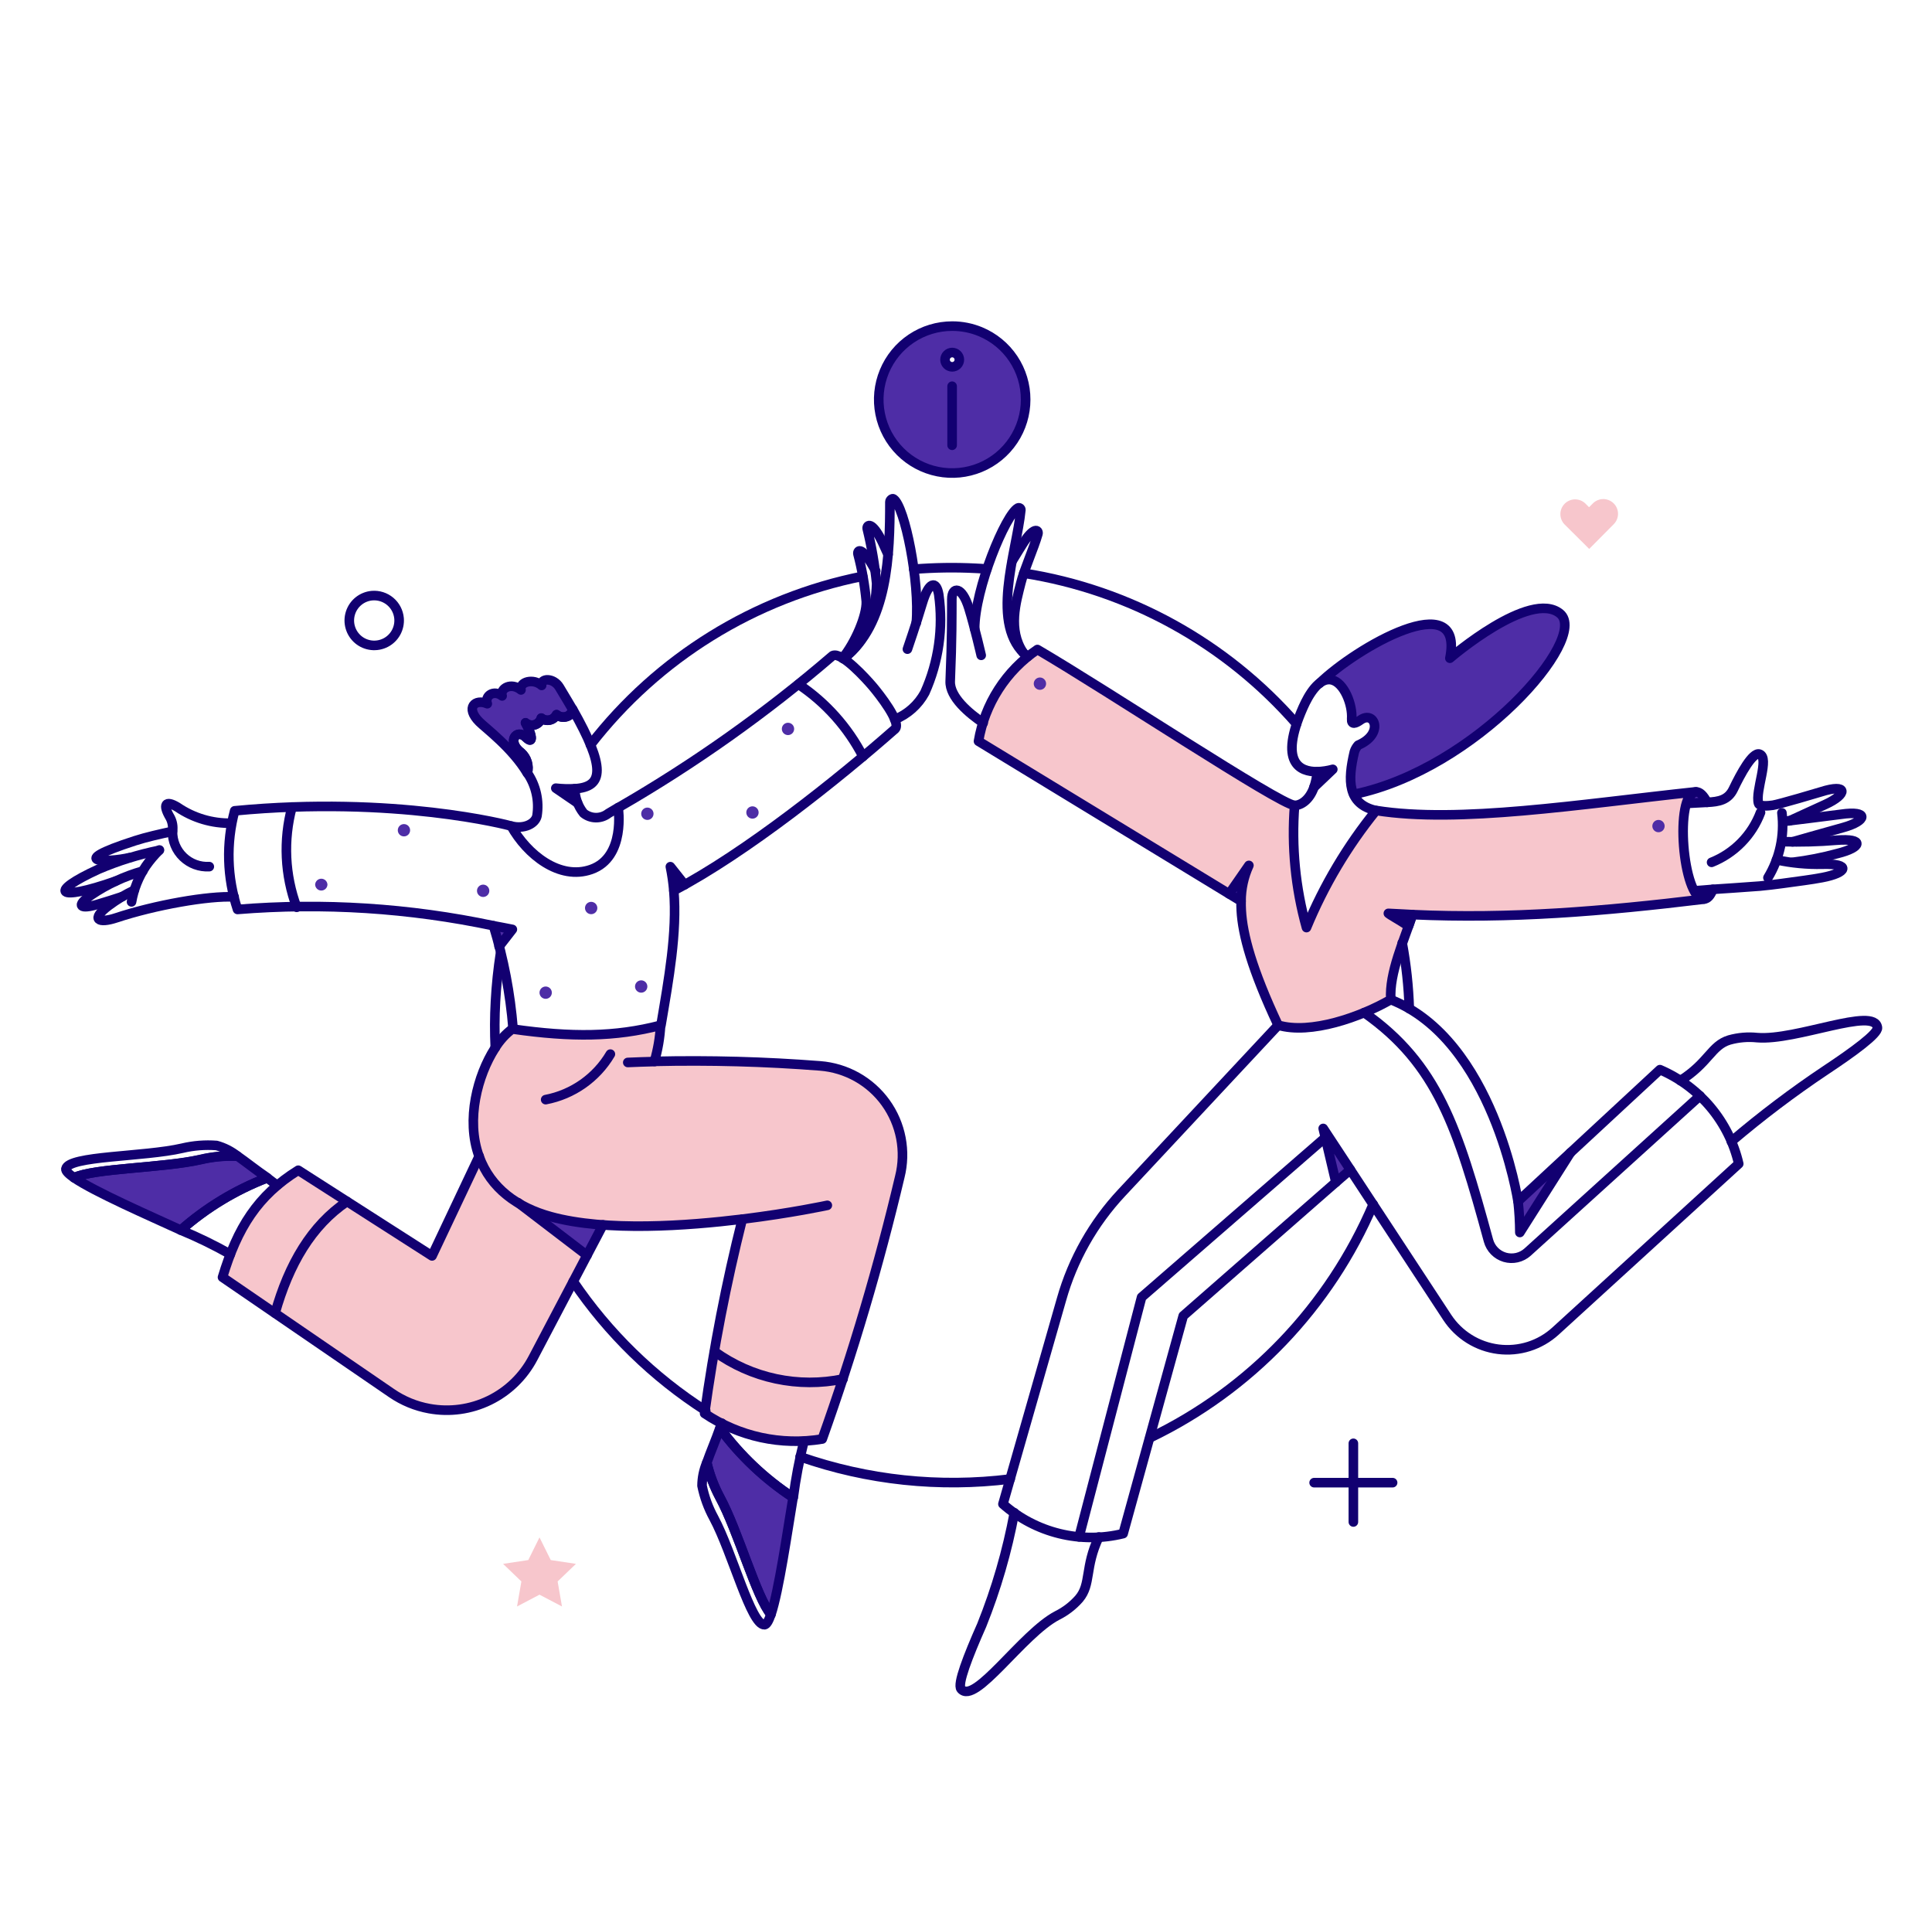 <svg width="155" height="154" viewBox="0 0 155 154" fill="none" xmlns="http://www.w3.org/2000/svg">
<g filter="url(#filter0_d_79_4952)">
<path d="M136.706 68.122C134.966 68.122 134.31 59.649 136.052 59.513C126.638 60.515 116.973 62.055 110.402 61.011C108.096 63.856 106.214 67.02 104.816 70.405C103.928 67.219 103.605 63.901 103.861 60.604C102.611 60.502 88.972 51.458 83.229 48.099C81.984 48.941 80.922 50.028 80.11 51.292C79.298 52.557 78.751 53.974 78.503 55.456L98.631 67.701L100.216 65.419C99.846 66.33 99.638 67.3 99.604 68.283C99.546 70.261 100.185 73.154 102.569 78.232C104.896 78.93 108.692 77.854 111.585 76.182C111.454 74.364 112.341 72.14 113.01 70.279C112.496 69.903 111.957 69.563 111.396 69.261C119.926 69.823 127.953 69.187 136.706 68.122Z" fill="#F7C6CC"/>
<path d="M65.793 81.484C61.372 81.138 56.936 81.017 52.503 81.121C52.78 80.179 52.945 79.208 52.997 78.227C49.362 79.172 45.843 79.202 41.161 78.533V78.475C38.986 79.914 37.087 85.016 38.451 88.766L34.676 96.739L23.916 89.874C20.674 91.895 19.045 94.484 17.852 98.453L31.419 107.744C32.329 108.369 33.361 108.794 34.447 108.991C35.533 109.188 36.648 109.152 37.72 108.887C38.791 108.622 39.794 108.133 40.663 107.452C41.532 106.772 42.246 105.915 42.76 104.938L47.093 96.694L41.624 92.517C42.426 92.985 43.288 93.343 44.185 93.582C48.649 94.818 55.177 94.324 59.568 93.786C58.277 98.922 57.267 104.126 56.544 109.373C59.313 111.236 62.689 111.969 65.981 111.423C68.44 104.531 70.518 97.508 72.205 90.387C72.457 89.374 72.485 88.317 72.288 87.292C72.09 86.267 71.672 85.297 71.061 84.45C70.451 83.603 69.664 82.899 68.754 82.386C67.844 81.874 66.833 81.567 65.793 81.484Z" fill="#F7C6CC"/>
<path d="M129.465 36.379C129.301 36.213 129.09 36.099 128.86 36.053C128.631 36.007 128.392 36.031 128.176 36.121C128.033 36.181 127.902 36.269 127.793 36.379L127.487 36.685L127.181 36.379C126.957 36.168 126.659 36.052 126.351 36.056C126.043 36.061 125.749 36.185 125.531 36.403C125.314 36.621 125.189 36.915 125.185 37.223C125.181 37.531 125.297 37.829 125.508 38.052L127.498 40.03L129.461 38.052C129.628 37.888 129.742 37.677 129.788 37.448C129.835 37.218 129.812 36.98 129.722 36.764C129.663 36.62 129.575 36.489 129.465 36.379Z" fill="#F7C6CC"/>
<path d="M46.206 121.441L44.185 121.136L43.283 119.318L42.382 121.136L40.361 121.441L41.83 122.852L41.481 124.859L43.283 123.913L45.086 124.859L44.737 122.852L46.206 121.441Z" fill="#F7C6CC"/>
<path d="M106.942 57.707L105.411 59.161C105.553 58.758 105.641 58.337 105.673 57.911C106.102 57.89 106.528 57.822 106.942 57.707Z" fill="#4E2DA6"/>
<path d="M113.311 69.358C113.209 69.648 113.107 69.954 112.991 70.276C112.477 69.9 111.938 69.56 111.377 69.258C112.031 69.285 112.671 69.329 113.311 69.358Z" fill="#4E2DA6"/>
<path d="M125.147 45.22C122.765 43.242 116.307 48.797 116.307 48.797C117.498 42.922 108.774 47.955 105.837 50.818C107.349 49.611 108.556 52.228 108.425 53.711C108.425 54.061 108.614 54.134 109.152 53.755C110.272 52.941 111.072 54.875 108.963 55.776C108.822 55.929 108.718 56.113 108.657 56.312C108.271 57.409 108.245 58.601 108.584 59.714C118.371 57.711 127.517 47.183 125.147 45.22Z" fill="#4E2DA6"/>
<path d="M108.338 89.83L107.175 90.834L106.157 86.515L108.338 89.83Z" fill="#4E2DA6"/>
<path d="M76.392 22.159C75.227 22.159 74.088 22.504 73.118 23.152C72.149 23.799 71.394 24.72 70.948 25.797C70.502 26.873 70.385 28.058 70.613 29.201C70.84 30.344 71.401 31.394 72.225 32.219C73.05 33.043 74.1 33.604 75.243 33.831C76.386 34.059 77.571 33.942 78.648 33.496C79.725 33.05 80.645 32.295 81.292 31.326C81.94 30.357 82.285 29.217 82.285 28.052C82.287 26.886 81.943 25.745 81.296 24.775C80.648 23.805 79.727 23.049 78.65 22.604C77.934 22.308 77.167 22.157 76.392 22.159ZM76.538 31.639C76.538 31.678 76.523 31.715 76.495 31.742C76.468 31.77 76.431 31.785 76.392 31.785C76.373 31.786 76.354 31.783 76.336 31.776C76.317 31.769 76.301 31.759 76.287 31.745C76.273 31.731 76.263 31.715 76.256 31.696C76.249 31.678 76.246 31.659 76.247 31.639V27.073C76.247 27.035 76.263 26.998 76.29 26.971C76.317 26.944 76.354 26.928 76.392 26.928C76.412 26.927 76.431 26.93 76.449 26.937C76.468 26.944 76.484 26.954 76.498 26.968C76.511 26.982 76.522 26.998 76.529 27.017C76.536 27.035 76.539 27.054 76.538 27.073V31.639ZM75.985 24.864C75.99 24.757 76.036 24.656 76.113 24.582C76.19 24.508 76.293 24.467 76.4 24.467C76.507 24.467 76.609 24.508 76.687 24.582C76.764 24.656 76.81 24.757 76.814 24.864C76.81 24.971 76.764 25.072 76.687 25.146C76.609 25.22 76.507 25.261 76.4 25.261C76.293 25.261 76.19 25.22 76.113 25.146C76.036 25.072 75.99 24.971 75.985 24.864Z" fill="#4E2DA6"/>
<path d="M41.539 92.462L47.094 96.693L48.388 94.25C45.998 94.189 43.654 93.577 41.539 92.462Z" fill="#4E2DA6"/>
<path d="M46.337 60.415L44.592 59.238C45.094 59.298 45.599 59.317 46.105 59.296C46.144 59.675 46.222 60.05 46.337 60.415Z" fill="#4E2DA6"/>
<path d="M100.195 65.417C99.825 66.329 99.618 67.298 99.583 68.282L98.609 67.685L100.195 65.417Z" fill="#4E2DA6"/>
<path d="M53.782 65.519C53.912 66.153 54.004 66.794 54.059 67.438C54.335 67.307 54.64 67.147 54.946 66.987L53.782 65.519Z" fill="#4E2DA6"/>
<path d="M57.751 110.565C57.418 111.525 56.995 112.484 56.705 113.327C56.931 114.295 57.283 115.228 57.751 116.104C59.22 118.824 60.689 124.16 61.852 125.498C62.492 123.593 63.175 118.81 63.626 116.119C61.356 114.628 59.368 112.747 57.751 110.565Z" fill="#4E2DA6"/>
<path d="M19.045 88.725C18.053 88.681 17.06 88.774 16.093 89.001C13.069 89.699 7.529 89.699 5.944 90.47C7.602 91.604 12.036 93.538 14.508 94.672C16.552 92.87 18.901 91.447 21.445 90.47C20.587 89.888 19.772 89.234 19.045 88.725Z" fill="#4E2DA6"/>
<path d="M44.883 51.125C44.404 50.34 43.353 50.384 43.459 50.98C42.805 50.398 41.671 50.674 41.801 51.343C41.016 50.704 40.1 51.212 40.288 51.823C39.606 51.3 38.864 51.823 39.097 52.449C38.123 52.027 37.308 52.755 38.457 53.903C38.952 54.397 41.103 55.996 42.31 58.017C42.384 57.726 42.377 57.421 42.29 57.134C42.203 56.847 42.039 56.589 41.815 56.388C40.623 55.487 41.437 54.412 42.193 55.152C42.862 55.807 42.645 54.846 42.164 53.989C42.264 54.075 42.383 54.135 42.512 54.162C42.641 54.19 42.774 54.185 42.9 54.147C43.026 54.11 43.141 54.041 43.233 53.947C43.326 53.854 43.393 53.738 43.429 53.612C43.525 53.684 43.635 53.734 43.752 53.759C43.868 53.785 43.989 53.784 44.106 53.758C44.222 53.731 44.332 53.68 44.426 53.607C44.521 53.534 44.599 53.441 44.654 53.336C45.19 53.713 45.919 53.481 45.948 52.914C45.625 52.36 45.262 51.749 44.883 51.125Z" fill="#4E2DA6"/>
<path d="M41.105 70.549L40.044 71.916C39.899 71.35 39.753 70.797 39.593 70.259C40.085 70.347 41.105 70.549 41.105 70.549Z" fill="#4E2DA6"/>
<path d="M26.271 66.958C26.266 67.086 26.212 67.207 26.12 67.295C26.028 67.384 25.905 67.433 25.777 67.433C25.649 67.433 25.527 67.384 25.435 67.295C25.343 67.207 25.288 67.086 25.283 66.958C25.288 66.831 25.343 66.71 25.435 66.621C25.527 66.533 25.649 66.483 25.777 66.483C25.905 66.483 26.028 66.533 26.12 66.621C26.212 66.71 26.266 66.831 26.271 66.958Z" fill="#4E2DA6"/>
<path d="M32.902 62.596C32.902 62.661 32.89 62.725 32.865 62.785C32.84 62.845 32.803 62.9 32.758 62.946C32.712 62.992 32.657 63.028 32.597 63.053C32.537 63.078 32.473 63.09 32.408 63.09C32.343 63.09 32.279 63.078 32.219 63.053C32.159 63.028 32.104 62.992 32.058 62.946C32.013 62.9 31.976 62.845 31.951 62.785C31.926 62.725 31.914 62.661 31.914 62.596C31.914 62.465 31.966 62.339 32.058 62.246C32.151 62.154 32.277 62.102 32.408 62.102C32.539 62.102 32.665 62.154 32.758 62.246C32.85 62.339 32.902 62.465 32.902 62.596Z" fill="#4E2DA6"/>
<path d="M39.257 67.453C39.257 67.584 39.205 67.71 39.112 67.803C39.019 67.895 38.893 67.948 38.762 67.948C38.631 67.948 38.505 67.895 38.412 67.803C38.319 67.71 38.267 67.584 38.267 67.453C38.267 67.322 38.319 67.196 38.412 67.103C38.505 67.01 38.631 66.958 38.762 66.958C38.893 66.958 39.019 67.01 39.112 67.103C39.205 67.196 39.257 67.322 39.257 67.453Z" fill="#4E2DA6"/>
<path d="M47.923 68.834C47.923 68.965 47.87 69.091 47.778 69.184C47.685 69.277 47.559 69.329 47.428 69.329C47.297 69.329 47.171 69.277 47.078 69.184C46.985 69.091 46.933 68.965 46.933 68.834C46.933 68.703 46.985 68.577 47.078 68.484C47.171 68.392 47.297 68.339 47.428 68.339C47.559 68.339 47.685 68.392 47.778 68.484C47.87 68.577 47.923 68.703 47.923 68.834Z" fill="#4E2DA6"/>
<path d="M52.432 61.273C52.432 61.404 52.38 61.53 52.287 61.623C52.194 61.716 52.068 61.768 51.937 61.768C51.806 61.768 51.68 61.716 51.587 61.623C51.495 61.53 51.442 61.404 51.442 61.273C51.442 61.142 51.495 61.016 51.587 60.923C51.68 60.83 51.806 60.778 51.937 60.778C52.068 60.778 52.194 60.83 52.287 60.923C52.38 61.016 52.432 61.142 52.432 61.273Z" fill="#4E2DA6"/>
<path d="M60.863 61.171C60.863 61.236 60.85 61.3 60.826 61.36C60.801 61.42 60.764 61.475 60.718 61.521C60.673 61.567 60.618 61.603 60.558 61.628C60.498 61.653 60.434 61.666 60.369 61.666C60.304 61.666 60.24 61.653 60.18 61.628C60.12 61.603 60.065 61.567 60.019 61.521C59.973 61.475 59.937 61.42 59.912 61.36C59.887 61.3 59.874 61.236 59.874 61.171C59.874 61.04 59.927 60.914 60.019 60.822C60.112 60.729 60.238 60.677 60.369 60.677C60.5 60.677 60.626 60.729 60.718 60.822C60.811 60.914 60.863 61.04 60.863 61.171Z" fill="#4E2DA6"/>
<path d="M63.713 54.468C63.713 54.599 63.661 54.725 63.569 54.818C63.476 54.911 63.35 54.963 63.219 54.963C63.088 54.963 62.962 54.911 62.869 54.818C62.777 54.725 62.725 54.599 62.725 54.468C62.725 54.337 62.777 54.211 62.869 54.119C62.962 54.026 63.088 53.974 63.219 53.974C63.35 53.974 63.476 54.026 63.569 54.119C63.661 54.211 63.713 54.337 63.713 54.468Z" fill="#4E2DA6"/>
<path d="M44.273 75.624C44.273 75.689 44.26 75.753 44.235 75.813C44.21 75.873 44.174 75.928 44.128 75.974C44.082 76.02 44.027 76.056 43.967 76.081C43.907 76.106 43.843 76.119 43.778 76.119C43.713 76.119 43.649 76.106 43.589 76.081C43.529 76.056 43.474 76.02 43.428 75.974C43.383 75.928 43.346 75.873 43.321 75.813C43.297 75.753 43.284 75.689 43.284 75.624C43.284 75.493 43.336 75.367 43.428 75.275C43.521 75.182 43.647 75.13 43.778 75.13C43.909 75.13 44.035 75.182 44.128 75.275C44.22 75.367 44.273 75.493 44.273 75.624Z" fill="#4E2DA6"/>
<path d="M51.936 75.13C51.936 75.261 51.884 75.387 51.791 75.48C51.698 75.573 51.572 75.625 51.441 75.625C51.31 75.625 51.184 75.573 51.091 75.48C50.998 75.387 50.946 75.261 50.946 75.13C50.946 74.999 50.998 74.873 51.091 74.78C51.184 74.687 51.31 74.635 51.441 74.635C51.572 74.635 51.698 74.687 51.791 74.78C51.884 74.873 51.936 74.999 51.936 75.13Z" fill="#4E2DA6"/>
<path d="M136.953 60.357C136.444 60.386 135.543 60.429 135.339 60.444C135.717 59.238 136.388 59.222 136.953 60.357Z" fill="#4E2DA6"/>
<path d="M137.419 67.336C137.055 68.325 136.459 68.369 135.95 67.453C136.372 67.427 136.881 67.38 137.419 67.336Z" fill="#4E2DA6"/>
<path d="M83.925 50.819C83.928 50.886 83.917 50.952 83.893 51.014C83.869 51.077 83.833 51.134 83.787 51.182C83.741 51.23 83.686 51.268 83.624 51.294C83.563 51.32 83.497 51.334 83.43 51.334C83.364 51.334 83.298 51.32 83.236 51.294C83.175 51.268 83.12 51.23 83.073 51.182C83.027 51.134 82.991 51.077 82.967 51.014C82.944 50.952 82.933 50.886 82.935 50.819C82.941 50.691 82.995 50.57 83.087 50.482C83.179 50.393 83.302 50.343 83.43 50.343C83.558 50.343 83.681 50.393 83.773 50.482C83.866 50.57 83.92 50.691 83.925 50.819Z" fill="#4E2DA6"/>
<path d="M133.551 62.262C133.551 62.393 133.499 62.518 133.406 62.611C133.314 62.704 133.188 62.756 133.057 62.756C132.926 62.756 132.8 62.704 132.708 62.611C132.615 62.518 132.563 62.393 132.563 62.262C132.563 62.131 132.615 62.005 132.708 61.912C132.8 61.82 132.926 61.768 133.057 61.768C133.188 61.768 133.314 61.82 133.406 61.912C133.499 62.005 133.551 62.131 133.551 62.262Z" fill="#4E2DA6"/>
<path d="M121.933 94.861C121.929 94.026 121.88 93.191 121.788 92.36L125.99 88.463L121.933 94.861Z" fill="#4E2DA6"/>
<path d="M81.046 114.637C75.365 115.346 69.598 114.734 64.193 112.848" stroke="#120071" stroke-width="0.769" stroke-linecap="round" stroke-linejoin="round"/>
<path d="M110.17 92.606C106.666 100.813 100.3 107.469 92.256 111.334" stroke="#120071" stroke-width="0.769" stroke-linecap="round" stroke-linejoin="round"/>
<path d="M112.497 71.64C112.819 73.377 113.008 75.138 113.064 76.904" stroke="#120071" stroke-width="0.769" stroke-linecap="round" stroke-linejoin="round"/>
<path d="M82.136 41.977C90.623 43.312 98.37 47.589 104.019 54.061" stroke="#120071" stroke-width="0.769" stroke-linecap="round" stroke-linejoin="round"/>
<path d="M73.31 41.657C74.964 41.525 76.626 41.5 78.284 41.585C78.575 41.6 78.88 41.614 79.171 41.643" stroke="#120071" stroke-width="0.769" stroke-linecap="round" stroke-linejoin="round"/>
<path d="M47.37 55.747C52.784 48.757 60.539 43.956 69.21 42.225" stroke="#120071" stroke-width="0.769" stroke-linecap="round" stroke-linejoin="round"/>
<path d="M39.736 80.03C39.677 78.799 39.682 77.567 39.751 76.337C39.821 75.026 39.957 73.722 40.158 72.425" stroke="#120071" stroke-width="0.769" stroke-linecap="round" stroke-linejoin="round"/>
<path d="M56.617 109.155C52.408 106.456 48.791 102.929 45.988 98.788" stroke="#120071" stroke-width="0.769" stroke-linecap="round" stroke-linejoin="round"/>
<path d="M105.677 57.899C106.1 57.887 106.52 57.823 106.927 57.71L105.415 59.15" stroke="#120071" stroke-width="0.769" stroke-linecap="round" stroke-linejoin="round"/>
<path d="M143.57 61.84L146.434 60.531C148.251 59.703 148.271 58.819 146.1 59.513C145.968 59.556 142.741 60.515 142.232 60.59C141.839 60.647 141.16 60.705 141.084 60.444C140.792 59.449 142.002 56.761 141.157 56.489C140.605 56.312 139.662 58.046 139.063 59.295C138.643 60.169 137.915 60.313 136.954 60.357" stroke="#120071" stroke-width="0.769" stroke-linecap="round" stroke-linejoin="round"/>
<path d="M143.046 61.898C143.046 61.898 147.409 61.362 147.7 61.316C149.966 60.986 149.808 61.842 147.874 62.378C146.027 62.889 143.803 63.526 143.803 63.526" stroke="#120071" stroke-width="0.769" stroke-linecap="round" stroke-linejoin="round"/>
<path d="M143.046 63.512C144.478 63.555 145.909 63.516 147.336 63.396C149.618 63.218 149.371 63.978 147.438 64.457C146.245 64.783 145.03 65.022 143.803 65.17" stroke="#120071" stroke-width="0.769" stroke-linecap="round" stroke-linejoin="round"/>
<path d="M137.419 67.337C137.419 67.337 140.574 67.13 141.185 67.075C142.362 66.968 143.571 66.78 144.748 66.624C145.229 66.559 145.709 66.483 146.187 66.394C148.225 66.012 148.528 65.256 146.216 65.319C144.976 65.348 143.736 65.231 142.523 64.969" stroke="#120071" stroke-width="0.769" stroke-linecap="round" stroke-linejoin="round"/>
<path d="M142.959 61.2C143.18 63.011 142.786 64.844 141.839 66.404" stroke="#120071" stroke-width="0.769" stroke-linecap="round" stroke-linejoin="round"/>
<path d="M141.243 61.171C140.902 62.074 140.377 62.895 139.701 63.584C139.025 64.272 138.213 64.812 137.317 65.17" stroke="#120071" stroke-width="0.769" stroke-linecap="round" stroke-linejoin="round"/>
<path d="M113.32 69.364C113.218 69.655 113.117 69.96 113 70.282C112.244 69.773 111.603 69.444 111.386 69.264C112.041 69.291 112.68 69.335 113.32 69.364Z" stroke="#120071" stroke-width="0.769" stroke-linecap="round" stroke-linejoin="round"/>
<path d="M98.611 67.7L100.196 65.417C99.784 66.317 99.57 67.294 99.568 68.283" stroke="#120071" stroke-width="0.769" stroke-linecap="round" stroke-linejoin="round"/>
<path d="M103.862 60.604C104.387 60.604 105.067 60.152 105.417 59.15C105.558 58.746 105.646 58.326 105.679 57.899C104.312 57.914 102.557 57.211 104.545 52.738C104.973 51.777 105.803 50.306 106.835 50.532C107.838 50.751 108.527 52.527 108.442 53.669C108.408 54.16 108.748 54.04 109.152 53.753C110.278 52.948 111.071 54.872 108.962 55.773C108.822 55.927 108.718 56.11 108.656 56.309C108.112 58.605 108.093 60.496 110.401 61.02" stroke="#120071" stroke-width="0.769" stroke-linecap="round" stroke-linejoin="round"/>
<path d="M105.851 50.819C108.788 47.955 117.513 42.923 116.321 48.798C116.321 48.798 122.775 43.244 125.161 45.221C127.533 47.185 118.399 57.711 108.614 59.718" stroke="#120071" stroke-width="0.769" stroke-linecap="round" stroke-linejoin="round"/>
<path d="M136.706 68.122C134.985 68.122 134.31 59.649 136.052 59.513C126.715 60.508 117.032 62.066 110.403 61.011C108.096 63.855 106.214 67.02 104.816 70.404C103.928 67.218 103.605 63.901 103.862 60.604C102.612 60.502 88.972 51.458 83.229 48.099C81.984 48.941 80.923 50.027 80.111 51.292C79.298 52.557 78.751 53.974 78.503 55.456L99.57 68.283C99.565 68.518 99.57 68.764 99.584 69.028C99.691 70.978 100.438 73.755 102.538 78.227C105.137 79.002 109.164 77.575 111.583 76.177C111.43 74.051 112.668 71.37 113.323 69.365C121.145 69.723 128.615 69.103 136.706 68.122Z" stroke="#120071" stroke-width="0.769" stroke-linecap="round" stroke-linejoin="round"/>
<path d="M102.55 78.227L89.988 91.677C87.719 94.1 86.063 97.032 85.161 100.227L80.464 116.643C81.76 117.787 83.314 118.601 84.994 119.014C86.673 119.428 88.427 119.428 90.107 119.015L94.928 101.549C109.196 89.06 106.752 91.195 108.335 89.829L116.114 101.68C116.572 102.374 117.174 102.961 117.88 103.401C118.586 103.841 119.378 104.122 120.203 104.226C121.028 104.33 121.866 104.254 122.659 104.003C123.452 103.751 124.18 103.331 124.795 102.77L139.495 89.35C139.109 87.683 138.335 86.131 137.237 84.819C136.139 83.507 134.747 82.472 133.174 81.799L121.785 92.36C121.785 92.36 119.821 79.405 111.563 76.177" stroke="#120071" stroke-width="0.769" stroke-linecap="round" stroke-linejoin="round"/>
<path d="M107.175 90.834L106.157 86.515L108.338 89.83" stroke="#120071" stroke-width="0.769" stroke-linecap="round" stroke-linejoin="round"/>
<path d="M81.38 117.341C80.807 120.425 79.93 123.445 78.763 126.356C77.655 128.856 76.787 131.094 77.105 131.475C78.218 132.806 82.003 127.057 84.812 125.586C85.481 125.254 86.079 124.794 86.572 124.233C87.558 123.068 87.007 121.718 88.156 119.289" stroke="#120071" stroke-width="0.769" stroke-linecap="round" stroke-linejoin="round"/>
<path d="M138.902 87.562C141.31 85.512 143.834 83.604 146.463 81.848C148.746 80.335 150.68 78.91 150.621 78.431C150.416 76.715 144.108 79.495 140.967 79.23C140.22 79.152 139.465 79.216 138.742 79.419C137.288 79.859 137.099 81.237 134.816 82.677" stroke="#120071" stroke-width="0.769" stroke-linecap="round" stroke-linejoin="round"/>
<path d="M78.196 46.441C78.196 43.227 80.695 37.235 81.671 36.743C81.71 36.726 81.754 36.724 81.794 36.739C81.834 36.753 81.867 36.783 81.885 36.821C81.898 36.847 81.903 36.875 81.901 36.903C81.566 40.337 79.339 46.2 82.443 48.67" stroke="#120071" stroke-width="0.769" stroke-linecap="round" stroke-linejoin="round"/>
<path d="M78.879 53.988C77.76 53.232 76.18 51.922 76.233 50.644C76.379 47.111 76.357 45.453 76.364 44.057C76.369 43.024 77.181 42.995 77.731 44.784C78.213 46.353 78.719 48.565 78.719 48.565" stroke="#120071" stroke-width="0.769" stroke-linecap="round" stroke-linejoin="round"/>
<path d="M81.22 40.974C81.526 40.465 81.858 39.941 81.991 39.724C82.963 38.143 83.353 38.53 83.27 38.823C82.947 39.966 82.165 41.687 81.904 42.748C81.513 44.31 80.849 46.49 82.087 48.346" stroke="#120071" stroke-width="0.769" stroke-linecap="round" stroke-linejoin="round"/>
<path d="M66.374 92.683C66.374 92.683 63.48 93.308 59.569 93.788" stroke="#120071" stroke-width="0.769" stroke-linecap="round" stroke-linejoin="round"/>
<path d="M39.693 80.103C40.07 79.473 40.569 78.925 41.16 78.489V78.547C45.843 79.216 49.362 79.187 52.997 78.241C52.945 79.222 52.779 80.193 52.503 81.135C56.936 81.033 61.371 81.154 65.793 81.498C66.832 81.578 67.842 81.885 68.751 82.395C69.66 82.906 70.447 83.61 71.056 84.456C71.665 85.303 72.082 86.272 72.278 87.296C72.474 88.32 72.444 89.375 72.19 90.387C70.506 97.51 68.428 104.534 65.967 111.427C62.675 111.973 59.299 111.239 56.53 109.377C57.253 104.13 58.263 98.926 59.554 93.789C55.164 94.325 48.636 94.817 44.171 93.586C41.526 92.856 39.369 91.334 38.431 88.744C37.361 85.805 38.325 82.24 39.693 80.103Z" stroke="#120071" stroke-width="0.769" stroke-linecap="round" stroke-linejoin="round"/>
<path d="M52.517 81.15C51.79 81.165 51.078 81.194 50.365 81.223" stroke="#120071" stroke-width="0.769" stroke-linecap="round" stroke-linejoin="round"/>
<path d="M48.375 94.25L42.758 104.938C41.984 106.41 40.76 107.597 39.265 108.326C37.77 109.055 36.081 109.288 34.444 108.99C33.358 108.794 32.326 108.369 31.416 107.744L17.852 98.453C19.046 94.479 20.677 91.889 23.928 89.867L34.661 96.739L38.442 88.741" stroke="#120071" stroke-width="0.769" stroke-linecap="round" stroke-linejoin="round"/>
<path d="M41.553 92.462L47.093 96.694" stroke="#120071" stroke-width="0.769" stroke-linecap="round" stroke-linejoin="round"/>
<path d="M46.337 60.415L44.592 59.222C45.095 59.279 45.601 59.293 46.106 59.266" stroke="#120071" stroke-width="0.769" stroke-linecap="round" stroke-linejoin="round"/>
<path d="M49.595 60.779C49.333 60.938 49.071 61.085 48.81 61.244C48.525 61.467 48.174 61.587 47.812 61.585C47.451 61.582 47.101 61.457 46.82 61.229C46.374 60.67 46.124 59.981 46.109 59.266C48.448 59.129 48.591 57.556 45.947 52.898C45.919 53.033 45.856 53.159 45.764 53.262C45.672 53.365 45.554 53.442 45.423 53.485C45.291 53.528 45.151 53.535 45.016 53.506C44.88 53.477 44.755 53.413 44.653 53.32C44.601 53.428 44.525 53.524 44.43 53.599C44.336 53.675 44.225 53.727 44.108 53.754C43.99 53.781 43.868 53.78 43.75 53.753C43.632 53.725 43.523 53.672 43.428 53.596C43.392 53.722 43.325 53.838 43.233 53.931C43.14 54.025 43.026 54.094 42.9 54.131C42.773 54.169 42.64 54.174 42.511 54.147C42.383 54.119 42.263 54.06 42.163 53.974C42.658 54.831 42.861 55.791 42.193 55.136C41.436 54.396 40.622 55.486 41.815 56.373C42.039 56.574 42.203 56.831 42.29 57.118C42.377 57.405 42.384 57.711 42.31 58.001C42.999 59.008 43.275 60.241 43.08 61.445C42.949 62.057 42.076 62.536 41.013 62.259C42.281 64.538 44.891 66.637 47.429 65.74C50.222 64.757 49.595 60.779 49.595 60.779Z" stroke="#120071" stroke-width="0.769" stroke-linecap="round" stroke-linejoin="round"/>
<path d="M67.662 48.829C71.253 46.113 71.395 40.37 71.395 36.252C71.395 36.121 71.583 35.946 71.685 36.022C72.593 36.613 73.802 42.737 73.511 45.959" stroke="#120071" stroke-width="0.769" stroke-linecap="round" stroke-linejoin="round"/>
<path d="M71.783 53.712C72.814 53.297 73.667 52.536 74.197 51.56C75.304 49.096 75.692 46.368 75.315 43.693C75.118 42.532 74.515 42.632 73.992 44.391C73.526 45.962 72.8 48.07 72.8 48.07" stroke="#120071" stroke-width="0.769" stroke-linecap="round" stroke-linejoin="round"/>
<path d="M67.601 48.791C68.602 47.566 69.544 45.393 69.501 44.246C69.383 42.96 69.159 41.685 68.832 40.436C68.766 40.13 69.148 39.723 70.257 41.814" stroke="#120071" stroke-width="0.769" stroke-linecap="round" stroke-linejoin="round"/>
<path d="M54.059 67.438C54.004 66.794 53.912 66.153 53.782 65.519L54.929 66.968" stroke="#120071" stroke-width="0.769" stroke-linecap="round" stroke-linejoin="round"/>
<path d="M53.012 78.242H53.027C53.652 74.548 54.335 70.811 54.059 67.438C59.865 64.392 67.246 58.488 71.814 54.468C72.333 53.95 70.518 51.656 70.019 51.067C69.507 50.464 67.505 48.24 66.799 48.594C61.461 53.182 55.706 57.262 49.609 60.779" stroke="#120071" stroke-width="0.769" stroke-linecap="round" stroke-linejoin="round"/>
<path d="M64.499 111.612C64.124 113.097 63.837 114.602 63.641 116.12C61.365 114.63 59.376 112.744 57.766 110.551C57.824 110.424 57.873 110.293 57.911 110.158" stroke="#120071" stroke-width="0.769" stroke-linecap="round" stroke-linejoin="round"/>
<path d="M57.752 116.101C57.283 115.225 56.931 114.292 56.705 113.324C56.458 113.909 56.328 114.537 56.323 115.172C56.506 116.077 56.824 116.949 57.268 117.759C58.766 120.551 60.263 126.397 61.34 126.324C61.499 126.309 61.674 126.004 61.848 125.495C60.703 124.16 59.235 118.824 57.752 116.101Z" stroke="#120071" stroke-width="0.769" stroke-linecap="round" stroke-linejoin="round"/>
<path d="M57.751 110.565C57.418 111.525 56.995 112.485 56.705 113.327C56.931 114.295 57.283 115.229 57.751 116.105C59.22 118.824 60.689 124.16 61.852 125.498C62.492 123.593 63.175 118.81 63.626 116.119C61.356 114.628 59.368 112.748 57.751 110.565Z" stroke="#120071" stroke-width="0.769" stroke-linecap="round" stroke-linejoin="round"/>
<path d="M18.478 96.606C17.195 95.882 15.869 95.237 14.508 94.672C16.546 92.873 18.891 91.455 21.43 90.484C21.823 90.746 21.881 90.848 22.259 91.066" stroke="#120071" stroke-width="0.769" stroke-linecap="round" stroke-linejoin="round"/>
<path d="M17.373 87.882C16.451 87.812 15.524 87.886 14.624 88.1C11.542 88.812 5.493 88.696 5.287 89.757C5.258 89.917 5.506 90.165 5.942 90.47C7.527 89.699 13.066 89.699 16.105 89.016C17.072 88.788 18.065 88.695 19.057 88.74C18.56 88.343 17.986 88.051 17.373 87.882Z" stroke="#120071" stroke-width="0.769" stroke-linecap="round" stroke-linejoin="round"/>
<path d="M19.045 88.725C18.053 88.682 17.06 88.775 16.093 89.001C13.069 89.699 7.529 89.699 5.944 90.47C7.602 91.604 12.036 93.538 14.508 94.672C16.552 92.87 18.901 91.447 21.445 90.47C20.587 89.888 19.772 89.234 19.045 88.725Z" stroke="#120071" stroke-width="0.769" stroke-linecap="round" stroke-linejoin="round"/>
<path d="M9.812 67.918C9.152 68.137 8.489 68.346 7.822 68.543C6.484 68.948 5.99 68.703 7.328 67.787C8.593 66.928 9.989 66.28 11.461 65.868" stroke="#120071" stroke-width="0.769" stroke-linecap="round" stroke-linejoin="round"/>
<path d="M12.793 64.181C12.389 64.575 12.023 65.007 11.701 65.471C11.123 66.337 10.732 67.314 10.553 68.34" stroke="#120071" stroke-width="0.769" stroke-linecap="round" stroke-linejoin="round"/>
<path d="M9.303 66.668C4.461 68.369 3.853 67.575 7.907 65.722C9.471 65.053 11.1 64.545 12.767 64.206" stroke="#120071" stroke-width="0.769" stroke-linecap="round" stroke-linejoin="round"/>
<path d="M18.786 67.946C16.761 67.833 12.438 68.588 9.303 69.63C7.936 70.081 7.205 69.783 8.722 68.641C9.36 68.164 10.045 67.751 10.765 67.408" stroke="#120071" stroke-width="0.769" stroke-linecap="round" stroke-linejoin="round"/>
<path d="M10.393 64.792C8.765 65.17 5.055 65.309 10.829 63.439C11.731 63.148 12.819 62.904 13.839 62.683C13.897 62.304 13.831 61.916 13.65 61.578C13.038 60.553 13.245 60.136 14.247 60.749C15.518 61.614 17.028 62.062 18.565 62.029" stroke="#120071" stroke-width="0.769" stroke-linecap="round" stroke-linejoin="round"/>
<path d="M13.839 62.682C13.833 63.066 13.906 63.447 14.054 63.801C14.201 64.156 14.421 64.476 14.698 64.742C14.975 65.007 15.304 65.213 15.664 65.346C16.024 65.479 16.408 65.536 16.791 65.514" stroke="#120071" stroke-width="0.769" stroke-linecap="round" stroke-linejoin="round"/>
<path d="M45.945 52.913C45.916 53.48 45.189 53.712 44.651 53.334C44.596 53.44 44.518 53.533 44.423 53.606C44.329 53.679 44.219 53.731 44.103 53.757C43.986 53.783 43.865 53.784 43.748 53.758C43.631 53.733 43.522 53.683 43.426 53.611C43.39 53.737 43.322 53.852 43.23 53.945C43.137 54.038 43.023 54.107 42.897 54.145C42.771 54.182 42.637 54.188 42.509 54.16C42.38 54.133 42.261 54.074 42.161 53.988C42.641 54.846 42.859 55.806 42.19 55.151C41.434 54.41 40.623 55.483 41.812 56.387C42.036 56.587 42.2 56.845 42.287 57.132C42.374 57.419 42.381 57.725 42.306 58.016C41.1 55.995 38.948 54.396 38.454 53.901C37.306 52.753 38.119 52.026 39.094 52.447C38.864 51.822 39.603 51.299 40.285 51.822C40.096 51.21 41.013 50.702 41.797 51.342C41.667 50.673 42.801 50.397 43.455 50.979C43.353 50.382 44.403 50.337 44.88 51.124C45.263 51.748 45.945 52.913 45.945 52.913Z" stroke="#120071" stroke-width="0.769" stroke-linecap="round" stroke-linejoin="round"/>
<path d="M40.042 71.916L41.105 70.549C40.582 70.448 40.088 70.346 39.593 70.259" stroke="#120071" stroke-width="0.769" stroke-linecap="round" stroke-linejoin="round"/>
<path d="M41.016 62.262C40.827 62.189 31.679 59.804 18.827 61.037C18.13 63.64 18.21 66.39 19.056 68.948C25.929 68.389 32.846 68.83 39.591 70.258C40.41 72.937 40.936 75.696 41.161 78.488" stroke="#120071" stroke-width="0.769" stroke-linecap="round" stroke-linejoin="round"/>
<path d="M32.015 45.598C32.049 45.992 31.966 46.387 31.775 46.734C31.585 47.081 31.296 47.363 30.945 47.545C30.594 47.727 30.197 47.801 29.804 47.758C29.411 47.715 29.039 47.556 28.736 47.302C28.434 47.047 28.213 46.709 28.103 46.329C27.992 45.95 27.997 45.546 28.116 45.169C28.235 44.791 28.463 44.458 28.771 44.211C29.08 43.963 29.454 43.813 29.849 43.778C30.377 43.734 30.901 43.9 31.307 44.241C31.713 44.582 31.968 45.07 32.015 45.598Z" stroke="#120071" stroke-width="0.769" stroke-linecap="round" stroke-linejoin="round"/>
<path d="M111.726 114.928H105.43" stroke="#120071" stroke-width="0.769" stroke-linecap="round" stroke-linejoin="round"/>
<path d="M108.578 118.082V111.772" stroke="#120071" stroke-width="0.769" stroke-linecap="round" stroke-linejoin="round"/>
<path d="M23.426 60.735C22.714 63.39 22.847 66.199 23.804 68.776" stroke="#120071" stroke-width="0.769" stroke-linecap="round" stroke-linejoin="round"/>
<path d="M64.064 50.891C66.25 52.353 68.029 54.345 69.236 56.681" stroke="#120071" stroke-width="0.769" stroke-linecap="round" stroke-linejoin="round"/>
<path d="M136.953 60.357C136.444 60.386 135.543 60.429 135.339 60.444C135.717 59.238 136.388 59.222 136.953 60.357Z" stroke="#120071" stroke-width="0.769" stroke-linecap="round" stroke-linejoin="round"/>
<path d="M137.419 67.337C137.055 68.325 136.459 68.369 135.95 67.453C136.372 67.427 136.881 67.38 137.419 67.337Z" stroke="#120071" stroke-width="0.769" stroke-linecap="round" stroke-linejoin="round"/>
<path d="M109.443 77.223C115.332 81.356 116.943 86.457 119.417 95.514C119.504 95.83 119.67 96.119 119.9 96.352C120.13 96.586 120.415 96.757 120.73 96.85C121.044 96.941 121.377 96.951 121.697 96.878C122.016 96.805 122.312 96.652 122.555 96.433L136.388 83.898" stroke="#120071" stroke-width="0.769" stroke-linecap="round" stroke-linejoin="round"/>
<path d="M86.571 119.275L91.587 100.053L106.331 87.242" stroke="#120071" stroke-width="0.769" stroke-linecap="round" stroke-linejoin="round"/>
<path d="M48.969 80.554C48.413 81.496 47.662 82.308 46.767 82.938C45.872 83.567 44.853 83.999 43.778 84.204" stroke="#120071" stroke-width="0.769" stroke-linecap="round" stroke-linejoin="round"/>
<path d="M57.33 104.414C58.801 105.476 60.478 106.22 62.253 106.598C64.028 106.976 65.862 106.981 67.639 106.611" stroke="#120071" stroke-width="0.769" stroke-linecap="round" stroke-linejoin="round"/>
<path d="M27.842 92.376C24.993 94.296 23.173 97.408 22.07 101.331" stroke="#120071" stroke-width="0.769" stroke-linecap="round" stroke-linejoin="round"/>
<path d="M125.99 88.463L121.934 94.861C121.93 94.026 121.881 93.191 121.789 92.36" stroke="#120071" stroke-width="0.769" stroke-linecap="round" stroke-linejoin="round"/>
<path d="M67.666 48.83C69.75 47.259 70.257 44.926 70.33 42.804C70.181 41.32 69.928 39.848 69.574 38.399C69.528 38.108 69.937 37.759 70.766 39.431L71.246 40.475" stroke="#120071" stroke-width="0.769" stroke-linecap="round" stroke-linejoin="round"/>
<path d="M76.392 22.159C75.227 22.159 74.088 22.504 73.118 23.152C72.149 23.799 71.394 24.72 70.948 25.797C70.502 26.873 70.385 28.058 70.613 29.201C70.84 30.345 71.401 31.395 72.225 32.219C73.05 33.043 74.1 33.604 75.243 33.831C76.386 34.059 77.571 33.942 78.648 33.496C79.725 33.05 80.645 32.295 81.292 31.326C81.94 30.357 82.285 29.217 82.285 28.052C82.287 26.886 81.943 25.745 81.296 24.775C80.648 23.805 79.727 23.05 78.65 22.604C77.934 22.309 77.167 22.157 76.392 22.159Z" stroke="#120071" stroke-width="0.769" stroke-linejoin="round"/>
<path d="M75.818 24.851C75.818 25.003 75.879 25.149 75.987 25.257C76.094 25.364 76.24 25.425 76.392 25.425C76.545 25.425 76.691 25.364 76.798 25.257C76.906 25.149 76.966 25.003 76.966 24.851C76.966 24.699 76.906 24.553 76.798 24.445C76.691 24.337 76.545 24.277 76.392 24.277C76.24 24.277 76.094 24.337 75.987 24.445C75.879 24.553 75.818 24.699 75.818 24.851Z" stroke="#120071" stroke-width="0.769" stroke-linejoin="round"/>
<path d="M76.386 26.98V31.715" stroke="#120071" stroke-width="0.769" stroke-linecap="round" stroke-linejoin="round"/>
</g>
<defs>
<filter id="filter0_d_79_4952" x="-3" y="0" width="161.834" height="161.834" filterUnits="userSpaceOnUse" color-interpolation-filters="sRGB">
<feFlood flood-opacity="0" result="BackgroundImageFix"/>
<feColorMatrix in="SourceAlpha" type="matrix" values="0 0 0 0 0 0 0 0 0 0 0 0 0 0 0 0 0 0 127 0" result="hardAlpha"/>
<feOffset dy="4"/>
<feGaussianBlur stdDeviation="2"/>
<feComposite in2="hardAlpha" operator="out"/>
<feColorMatrix type="matrix" values="0 0 0 0 0 0 0 0 0 0 0 0 0 0 0 0 0 0 0.25 0"/>
<feBlend mode="normal" in2="BackgroundImageFix" result="effect1_dropShadow_79_4952"/>
<feBlend mode="normal" in="SourceGraphic" in2="effect1_dropShadow_79_4952" result="shape"/>
</filter>
</defs>
</svg>
